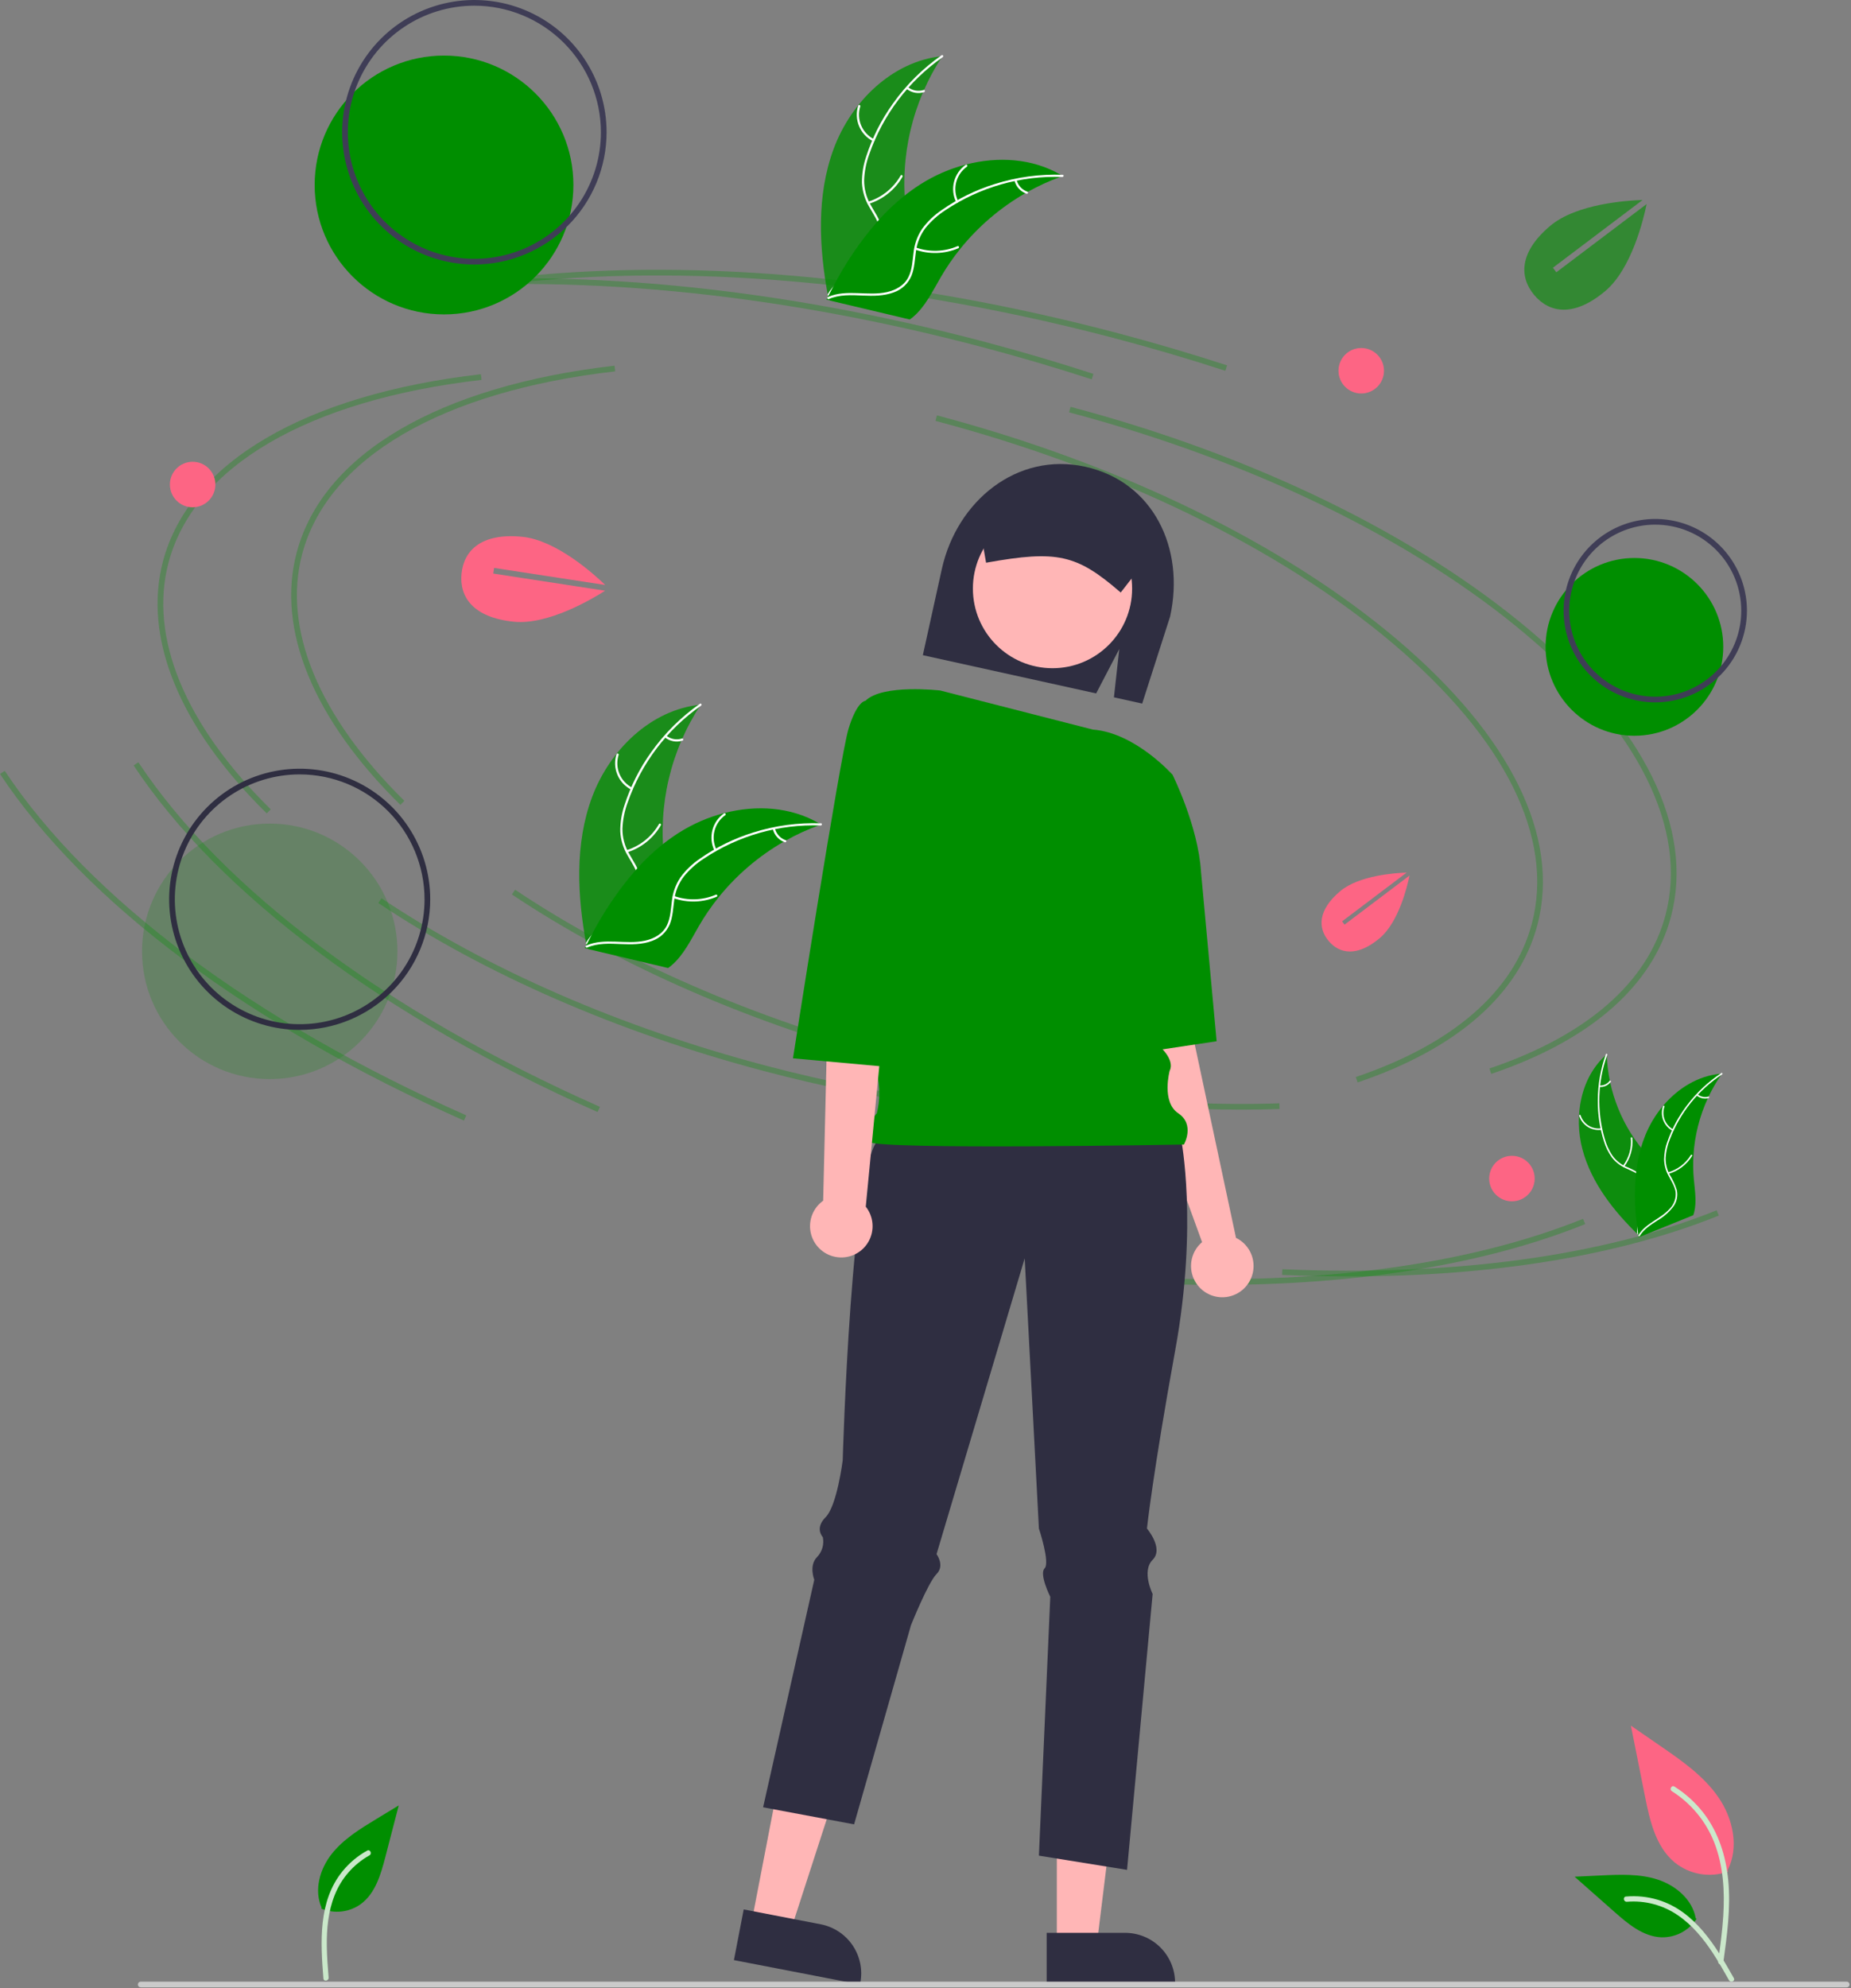<svg width="651" height="699" viewBox="0 0 651 699" fill="none" xmlns="http://www.w3.org/2000/svg">
<rect x="0" y="0" width="651" height="699" fill="#808080" stroke="none"/>
<g clip-path="url(#clip0_3410_1433)">
<path d="M140.808 282.963C110.142 252.775 97.191 221.281 104.338 194.284C113.51 159.639 154.256 135.685 216.128 128.564L216.357 130.551C155.345 137.573 115.221 160.989 106.271 194.796C99.316 221.069 112.079 251.875 142.211 281.538L140.808 282.963Z" fill="#008E00" fill-opacity="0.3"/>
<path d="M436.679 390.121C398.406 390.121 356.816 384.433 315.506 373.497C264.42 359.972 217.58 339.559 180.049 314.462L181.16 312.8C218.51 337.775 265.143 358.095 316.018 371.563C361.992 383.735 408.311 389.375 449.951 387.887L450.023 389.884C445.626 390.043 441.178 390.121 436.679 390.121Z" fill="#008E00" fill-opacity="0.3"/>
<path d="M524.479 377.544L523.839 375.649C558.068 364.076 579.478 345.433 585.752 321.734C593.728 291.606 576.4 256.645 536.962 223.291C497.322 189.767 440.161 161.95 376.006 144.967L376.518 143.033C440.953 160.092 498.393 188.052 538.253 221.764C578.314 255.645 595.87 291.33 587.686 322.245C581.231 346.624 559.375 365.746 524.479 377.544Z" fill="#008E00" fill-opacity="0.3"/>
<path d="M210.173 390.957C134.97 357.603 77.02 314.331 47 269.111L48.666 268.005C78.479 312.912 136.125 355.927 210.984 389.129L210.173 390.957Z" fill="#008E00" fill-opacity="0.3"/>
<path d="M474.581 448.739C466.824 448.739 458.935 448.566 450.913 448.219L450.999 446.221C510.863 448.813 563.683 441.649 603.757 425.5L604.505 427.355C569.547 441.441 524.99 448.739 474.581 448.739Z" fill="#008E00" fill-opacity="0.3"/>
<path d="M430.948 130.357C418.519 126.31 405.733 122.542 392.948 119.158C319.375 99.68 247.051 92.764 183.793 99.162L183.592 97.172C247.085 90.753 319.657 97.685 393.46 117.224C406.281 120.618 419.103 124.397 431.567 128.456L430.948 130.357Z" fill="#008E00" fill-opacity="0.3"/>
<path d="M93.808 285.963C63.142 255.775 50.191 224.281 57.338 197.284C66.51 162.639 107.256 138.685 169.128 131.564L169.357 133.551C108.345 140.573 68.221 163.989 59.271 197.796C52.316 224.069 65.079 254.875 95.211 284.538L93.808 285.963Z" fill="#008E00" fill-opacity="0.3"/>
<path d="M389.679 393.121C351.406 393.121 309.816 387.433 268.506 376.497C217.42 362.972 170.58 342.559 133.049 317.462L134.16 315.8C171.51 340.775 218.143 361.095 269.018 374.563C314.992 386.735 361.311 392.375 402.951 390.887L403.023 392.884C398.626 393.043 394.178 393.121 389.679 393.121Z" fill="#008E00" fill-opacity="0.3"/>
<path d="M477.479 380.544L476.839 378.649C511.068 367.076 532.478 348.433 538.752 324.734C546.728 294.606 529.4 259.645 489.962 226.291C450.322 192.767 393.161 164.95 329.006 147.967L329.518 146.033C393.953 163.092 451.393 191.052 491.253 224.764C531.314 258.645 548.87 294.33 540.686 325.245C534.231 349.624 512.375 368.746 477.479 380.544Z" fill="#008E00" fill-opacity="0.3"/>
<path d="M163.173 393.957C87.97 360.603 30.02 317.331 0 272.111L1.666 271.005C31.479 315.912 89.124 358.927 163.984 392.129L163.173 393.957Z" fill="#008E00" fill-opacity="0.3"/>
<path d="M427.581 451.739C419.824 451.739 411.935 451.566 403.913 451.219L403.999 449.221C463.863 451.813 516.683 444.649 556.757 428.5L557.505 430.355C522.547 444.441 477.99 451.739 427.581 451.739Z" fill="#008E00" fill-opacity="0.3"/>
<path d="M383.948 133.357C371.519 129.31 358.733 125.542 345.948 122.158C272.375 102.68 200.051 95.764 136.793 102.162L136.592 100.172C200.085 93.753 272.657 100.685 346.46 120.224C359.281 123.618 372.103 127.397 384.567 131.456L383.948 133.357Z" fill="#008E00" fill-opacity="0.3"/>
<path d="M396.385 313.382L413.385 311.382L419.385 363.382L434.704 435.19C436.834 436.228 438.573 437.926 439.66 440.032C440.747 442.138 441.126 444.538 440.738 446.876C440.351 449.214 439.219 451.365 437.511 453.008C435.803 454.65 433.609 455.697 431.258 455.993C428.907 456.289 426.523 455.817 424.461 454.648C422.399 453.479 420.77 451.676 419.816 449.506C418.862 447.337 418.635 444.917 419.167 442.608C419.699 440.298 420.963 438.223 422.771 436.69L407.385 394.382L396.385 313.382Z" fill="#FFB6B6"/>
<path d="M371.69 684.096H385.695L392.359 630.071H371.688L371.69 684.096Z" fill="#FFB6B6"/>
<path d="M368.117 697.67H413.279V697.099C413.279 692.437 411.427 687.967 408.131 684.67C404.834 681.374 400.364 679.522 395.702 679.521H368.117V697.67Z" fill="#2F2E41"/>
<path d="M264.199 676.457L277.951 679.112L294.739 627.332L274.439 623.413L264.199 676.457Z" fill="#FFB6B6"/>
<path d="M258.121 689.11L302.464 697.673L302.572 697.112C303.456 692.534 302.485 687.793 299.874 683.932C297.262 680.07 293.223 677.403 288.646 676.519L261.563 671.289L258.121 689.11Z" fill="#2F2E41"/>
<path d="M393.652 228.169L385.514 243.783L324.562 230.34L331.24 200.067C336.525 176.105 357.712 158.8 381.674 164.085C405.636 169.37 416.816 192.79 411.531 216.752L401.708 247.352L391.771 245.16L393.652 228.169Z" fill="#2F2E41"/>
<path d="M415.385 400.383C415.385 400.383 421.385 430.383 413.385 474.383C405.385 518.383 403.385 537.383 403.385 537.383C403.385 537.383 409.385 544.383 405.385 548.383C401.385 552.383 405.385 560.383 405.385 560.383L396.385 657.383L365.385 652.383L369.385 561.383C369.385 561.383 365.385 553.383 367.385 551.383C369.385 549.383 365.385 537.383 365.385 537.383L360.385 442.383L329.385 546.383C329.385 546.383 332.385 550.383 329.385 553.383C326.385 556.383 320.385 571.383 320.385 571.383L300.385 641.383L268.385 635.383L286.385 555.383C286.385 555.383 284.385 550.383 287.385 547.383C288.26 546.465 288.899 545.349 289.247 544.129C289.596 542.91 289.643 541.625 289.385 540.383C289.385 540.383 286.385 537.383 290.385 533.383C294.385 529.383 296.385 513.383 296.385 513.383C296.385 513.383 299.385 406.383 309.385 400.383C319.385 394.383 415.385 400.383 415.385 400.383Z" fill="#2F2E41"/>
<path d="M370.168 234.921C385.632 234.921 398.168 222.385 398.168 206.921C398.168 191.457 385.632 178.921 370.168 178.921C354.704 178.921 342.168 191.457 342.168 206.921C342.168 222.385 354.704 234.921 370.168 234.921Z" fill="#FFB6B6"/>
<path d="M330.708 242.763C330.708 242.763 310.384 240.382 304.384 246.382L310.384 367.382C310.384 367.382 306.384 370.382 308.384 377.382C309.545 381.976 309.545 386.788 308.384 391.382C308.384 391.382 302.384 398.382 305.384 401.382C308.384 404.382 416.384 402.382 416.384 402.382C416.384 402.382 420.384 395.382 414.384 391.382C408.384 387.382 411.384 376.382 411.384 376.382C411.384 376.382 413.384 373.382 408.384 368.382C403.384 363.382 399.384 322.382 399.384 322.382L412.384 272.382C412.384 272.382 399.298 257.611 384.341 256.497L330.708 242.763Z" fill="#008E00"/>
<path d="M396.89 273.069L412.383 272.381C412.383 272.381 421.383 290.381 422.383 306.381L427.89 366.069L392.383 371.381L396.89 273.069Z" fill="#008E00"/>
<path d="M394.157 208.31L404.557 194.928C405.17 192.111 404.644 189.165 403.092 186.735C401.54 184.305 399.089 182.588 396.275 181.959L356.983 173.292C354.166 172.679 351.22 173.206 348.79 174.757C346.359 176.309 344.642 178.76 344.013 181.574L343.991 181.674L346.805 197.833L347.299 197.745C371.684 193.397 378.63 194.927 393.758 207.971L394.157 208.31Z" fill="#2F2E41"/>
<path d="M289.509 422.123L291.384 343.383L293.384 287.383L317.384 290.383L304.495 424.228C305.85 425.93 306.671 427.995 306.852 430.163C307.034 432.331 306.568 434.504 305.515 436.408C304.462 438.311 302.867 439.86 300.934 440.857C299 441.855 296.814 442.256 294.653 442.011C292.491 441.767 290.45 440.886 288.789 439.482C287.127 438.077 285.92 436.211 285.319 434.12C284.718 432.029 284.75 429.807 285.412 427.735C286.074 425.662 287.335 423.833 289.037 422.477C289.191 422.354 289.348 422.237 289.509 422.123Z" fill="#FFB6B6"/>
<path d="M321.892 248.069L304.385 246.381C304.385 246.381 301.385 246.381 298.385 256.381C295.385 266.381 278.893 372.069 278.893 372.069L315.386 375.381L321.892 248.069Z" fill="#008E00"/>
<path d="M156.166 110.533C181.294 110.533 201.664 90.163 201.664 65.035C201.664 39.907 181.294 19.537 156.166 19.537C131.038 19.537 110.668 39.907 110.668 65.035C110.668 90.163 131.038 110.533 156.166 110.533Z" fill="#008E00"/>
<path d="M166.838 92.996C157.642 92.996 148.652 90.269 141.005 85.16C133.358 80.05 127.399 72.788 123.879 64.292C120.36 55.796 119.439 46.447 121.233 37.427C123.027 28.407 127.456 20.122 133.959 13.619C140.462 7.116 148.747 2.688 157.767 0.893C166.786 -0.901 176.136 0.02 184.632 3.539C193.128 7.059 200.39 13.019 205.5 20.665C210.609 28.312 213.336 37.302 213.336 46.498C213.322 58.826 208.419 70.645 199.702 79.362C190.985 88.079 179.166 92.982 166.838 92.996ZM166.838 2C158.037 2 149.434 4.61 142.116 9.499C134.799 14.389 129.095 21.338 125.727 29.469C122.359 37.6 121.478 46.547 123.195 55.179C124.912 63.811 129.15 71.74 135.373 77.963C141.596 84.186 149.525 88.424 158.157 90.141C166.789 91.858 175.736 90.977 183.867 87.609C191.998 84.241 198.947 78.537 203.837 71.22C208.726 63.902 211.336 55.299 211.336 46.498C211.323 34.701 206.63 23.39 198.288 15.048C189.946 6.706 178.635 2.013 166.838 2Z" fill="#3F3D56"/>
<path d="M574.83 258.664C592.086 258.664 606.074 244.676 606.074 227.42C606.074 210.164 592.086 196.176 574.83 196.176C557.574 196.176 543.586 210.164 543.586 227.42C543.586 244.676 557.574 258.664 574.83 258.664Z" fill="#008E00"/>
<path d="M582.159 246.935C575.782 246.935 569.548 245.044 564.245 241.501C558.943 237.958 554.81 232.922 552.369 227.03C549.929 221.138 549.29 214.655 550.535 208.4C551.779 202.146 554.85 196.4 559.359 191.891C563.869 187.381 569.614 184.311 575.869 183.066C582.123 181.822 588.607 182.461 594.498 184.901C600.39 187.342 605.426 191.475 608.969 196.777C612.512 202.08 614.403 208.314 614.403 214.691C614.394 223.24 610.993 231.435 604.949 237.48C598.904 243.525 590.708 246.925 582.159 246.935ZM582.159 184.447C576.177 184.447 570.33 186.221 565.356 189.544C560.383 192.867 556.506 197.591 554.217 203.117C551.928 208.643 551.329 214.724 552.496 220.591C553.663 226.458 556.544 231.847 560.773 236.077C565.003 240.306 570.392 243.187 576.259 244.354C582.126 245.521 588.207 244.922 593.733 242.633C599.26 240.344 603.983 236.467 607.306 231.494C610.63 226.52 612.403 220.673 612.403 214.691C612.394 206.672 609.205 198.985 603.535 193.315C597.865 187.645 590.178 184.456 582.159 184.447Z" fill="#3F3D56"/>
<path d="M649.502 698.685H49.502C49.237 698.685 48.982 698.58 48.795 698.392C48.607 698.204 48.502 697.95 48.502 697.685C48.502 697.42 48.607 697.165 48.795 696.978C48.982 696.79 49.237 696.685 49.502 696.685H649.502C649.767 696.685 650.022 696.79 650.209 696.978C650.397 697.165 650.502 697.42 650.502 697.685C650.502 697.95 650.397 698.204 650.209 698.392C650.022 698.58 649.767 698.685 649.502 698.685Z" fill="#CACACA"/>
<path d="M607.698 658.012C604.543 659.121 601.155 659.399 597.861 658.819C594.567 658.238 591.478 656.82 588.892 654.699C582.305 649.171 580.24 640.062 578.56 631.629L573.59 606.684L583.995 613.849C591.478 619.001 599.129 624.319 604.311 631.782C609.493 639.245 611.754 649.433 607.591 657.509" fill="#FD6584"/>
<path d="M606.091 689.948C607.401 680.406 608.748 670.742 607.829 661.098C607.013 652.533 604.4 644.168 599.08 637.309C596.256 633.675 592.82 630.562 588.927 628.109C587.912 627.468 586.977 629.077 587.988 629.715C594.725 633.973 599.935 640.261 602.869 647.671C606.109 655.912 606.629 664.895 606.069 673.649C605.731 678.943 605.016 684.202 604.295 689.455C604.238 689.693 604.274 689.943 604.394 690.155C604.515 690.368 604.712 690.526 604.945 690.599C605.182 690.663 605.436 690.631 605.65 690.509C605.864 690.387 606.022 690.186 606.089 689.949L606.091 689.948Z" fill="#CBE8CB"/>
<path d="M596.664 674.639C595.311 676.696 593.451 678.369 591.263 679.499C589.075 680.628 586.633 681.174 584.173 681.086C577.85 680.786 572.578 676.373 567.833 672.186L553.798 659.79L563.087 659.346C569.767 659.026 576.62 658.728 582.987 660.788C589.354 662.848 595.218 667.806 596.381 674.388" fill="#008E00"/>
<path d="M609.793 695.434C603.493 684.278 596.175 671.879 583.108 667.916C579.474 666.818 575.665 666.424 571.884 666.757C570.692 666.857 570.99 668.697 572.184 668.594C578.522 668.068 584.847 669.741 590.096 673.333C595.147 676.771 599.079 681.55 602.407 686.619C604.446 689.719 606.272 692.96 608.098 696.192C608.677 697.224 610.383 696.479 609.793 695.434Z" fill="#CBE8CB"/>
<path d="M112.999 671C115.271 671.948 117.749 672.295 120.194 672.008C122.64 671.721 124.97 670.809 126.96 669.359C132.034 665.575 133.936 658.969 135.53 652.844L140.236 634.723L132.287 639.549C126.57 643.019 120.722 646.604 116.595 651.873C112.469 657.141 110.381 664.523 113.101 670.637" fill="#008E00"/>
<path d="M113.744 695.581C112.728 682.809 111.862 668.438 120.479 657.846C122.877 654.903 125.816 652.446 129.136 650.608C130.181 650.024 130.962 651.716 129.915 652.298C124.366 655.406 120.058 660.331 117.715 666.243C115.45 671.918 114.863 678.079 114.938 684.142C114.982 687.853 115.28 691.561 115.574 695.261C115.67 696.441 113.838 696.777 113.744 695.581Z" fill="#CAE8CA"/>
<path d="M94.865 379.373C119.67 379.373 139.778 359.265 139.778 334.46C139.778 309.655 119.67 289.547 94.865 289.547C70.06 289.547 49.952 309.655 49.952 334.46C49.952 359.265 70.06 379.373 94.865 379.373Z" fill="#008E00" fill-opacity="0.2"/>
<path d="M105.4 362.076C96.319 362.076 87.442 359.383 79.892 354.338C72.342 349.293 66.457 342.122 62.982 333.733C59.507 325.343 58.598 316.112 60.37 307.205C62.141 298.299 66.514 290.118 72.935 283.697C79.356 277.276 87.537 272.904 96.443 271.132C105.349 269.361 114.581 270.27 122.97 273.745C131.36 277.22 138.531 283.105 143.575 290.655C148.62 298.206 151.313 307.082 151.313 316.163C151.299 328.336 146.458 340.006 137.85 348.613C129.243 357.22 117.573 362.062 105.4 362.076ZM105.4 272.25C96.715 272.25 88.225 274.826 81.003 279.651C73.782 284.476 68.154 291.334 64.83 299.358C61.506 307.382 60.637 316.212 62.331 324.73C64.025 333.248 68.208 341.073 74.349 347.214C80.49 353.355 88.315 357.538 96.833 359.232C105.351 360.926 114.181 360.057 122.205 356.733C130.229 353.409 137.087 347.781 141.912 340.56C146.737 333.338 149.313 324.848 149.313 316.163C149.3 304.521 144.669 293.359 136.437 285.126C128.204 276.894 117.042 272.263 105.4 272.25Z" fill="#2F2E41"/>
<path d="M67.751 178.343C72.169 178.343 75.751 174.761 75.751 170.343C75.751 165.924 72.169 162.343 67.751 162.343C63.333 162.343 59.751 165.924 59.751 170.343C59.751 174.761 63.333 178.343 67.751 178.343Z" fill="#FD6584"/>
<path d="M478.751 138.343C483.169 138.343 486.751 134.761 486.751 130.343C486.751 125.924 483.169 122.343 478.751 122.343C474.333 122.343 470.751 125.924 470.751 130.343C470.751 134.761 474.333 138.343 478.751 138.343Z" fill="#FD6584"/>
<path d="M531.751 422.343C536.169 422.343 539.751 418.761 539.751 414.343C539.751 409.924 536.169 406.343 531.751 406.343C527.333 406.343 523.751 409.924 523.751 414.343C523.751 418.761 527.333 422.343 531.751 422.343Z" fill="#FD6584"/>
<path d="M173.479 201.644L173.783 199.666L212.855 205.661C208.873 201.817 195.687 189.929 183.728 188.724C169.441 187.284 163.156 193.4 162.325 201.642C161.494 209.885 166.433 217.132 180.72 218.572C192.83 219.793 208.362 210.53 212.815 207.678L173.479 201.644Z" fill="#FD6584"/>
<path d="M547.368 95.728L546.162 94.132L577.707 70.308C572.175 70.481 554.46 71.642 545.256 79.372C534.261 88.608 534.26 97.378 539.588 103.721C544.916 110.065 553.555 111.58 564.55 102.345C573.871 94.516 578.063 76.924 579.125 71.744L547.368 95.728Z" fill="#008E00" fill-opacity="0.6"/>
<path d="M472.885 325.065L472.018 323.916L494.712 306.777C490.732 306.901 477.987 307.736 471.365 313.298C463.455 319.942 463.455 326.252 467.288 330.816C471.121 335.379 477.336 336.469 485.247 329.825C491.952 324.193 494.968 311.536 495.732 307.81L472.885 325.065Z" fill="#FD6584"/>
<path d="M293.23 52.252C299.379 35.72 313.906 21.435 331.462 19.736C320.908 35.752 316.358 54.985 318.618 74.033C319.517 81.375 321.281 89.449 317.322 95.698C314.86 99.587 310.519 101.981 306.045 103.061C301.571 104.141 296.909 104.058 292.306 103.968L291.276 104.476C288.04 87.138 287.081 68.784 293.23 52.252Z" fill="#008E00" fill-opacity="0.8"/>
<path d="M331.548 20.096C319.58 28.458 310.55 40.377 305.742 54.162C304.654 57.112 304.038 60.214 303.917 63.355C303.897 66.419 304.698 69.432 306.237 72.081C307.622 74.58 309.328 76.976 310.081 79.768C310.445 81.203 310.502 82.699 310.248 84.158C309.994 85.616 309.434 87.005 308.606 88.232C306.621 91.343 303.637 93.555 300.643 95.618C297.319 97.907 293.831 100.233 291.797 103.83C291.551 104.266 290.889 103.858 291.135 103.423C294.673 97.165 302.099 94.891 306.642 89.576C308.761 87.095 310.146 83.961 309.491 80.658C308.918 77.769 307.161 75.297 305.737 72.779C304.198 70.216 303.31 67.316 303.15 64.331C303.112 61.194 303.607 58.073 304.616 55.102C306.779 48.378 309.987 42.035 314.121 36.307C318.803 29.743 324.573 24.029 331.182 19.411C331.591 19.125 331.954 19.813 331.548 20.096Z" fill="white"/>
<path d="M307.029 49.633C304.825 48.512 303.092 46.644 302.139 44.364C301.185 42.083 301.073 39.538 301.823 37.182C301.976 36.706 302.723 36.922 302.57 37.399C301.868 39.591 301.972 41.962 302.864 44.084C303.757 46.206 305.378 47.939 307.436 48.97C307.883 49.195 307.473 49.856 307.029 49.633Z" fill="white"/>
<path d="M305.367 70.906C310.185 69.384 314.253 66.102 316.759 61.714C317.007 61.279 317.669 61.687 317.422 62.121C314.805 66.683 310.565 70.09 305.547 71.662C305.069 71.812 304.891 71.055 305.367 70.906Z" fill="white"/>
<path d="M319.335 30.626C320.097 31.237 320.999 31.65 321.96 31.826C322.921 32.003 323.911 31.938 324.84 31.637C325.316 31.482 325.494 32.239 325.02 32.393C323.992 32.721 322.899 32.791 321.837 32.598C320.775 32.406 319.776 31.956 318.928 31.288C318.842 31.232 318.782 31.145 318.758 31.046C318.734 30.947 318.749 30.842 318.8 30.753C318.854 30.666 318.941 30.604 319.041 30.58C319.141 30.556 319.247 30.573 319.335 30.626Z" fill="white"/>
<path d="M373.78 61.876C373.485 61.982 373.19 62.087 372.894 62.2C368.941 63.64 365.111 65.398 361.442 67.459C361.156 67.614 360.868 67.775 360.587 67.938C351.801 72.996 344.031 79.641 337.672 87.535C335.144 90.679 332.859 94.011 330.837 97.501C328.044 102.322 325.399 107.771 321.298 111.284C320.874 111.655 320.428 112 319.962 112.316L291.977 105.694C291.921 105.647 291.864 105.606 291.807 105.559L290.678 105.346C290.769 105.159 290.869 104.966 290.96 104.779C291.013 104.67 291.072 104.563 291.125 104.454C291.162 104.382 291.2 104.31 291.229 104.243C291.241 104.219 291.254 104.195 291.265 104.177C291.294 104.11 291.328 104.05 291.356 103.99C291.908 102.913 292.467 101.839 293.036 100.766C293.037 100.76 293.037 100.76 293.045 100.755C297.298 92.542 302.51 84.863 308.572 77.878C308.755 77.672 308.94 77.46 309.137 77.257C311.905 74.185 314.92 71.345 318.152 68.764C319.925 67.357 321.769 66.04 323.676 64.82C328.61 61.675 334.008 59.325 339.671 57.857C350.962 54.933 363.062 55.652 373.023 61.428C373.278 61.576 373.526 61.722 373.78 61.876Z" fill="#008E00"/>
<path d="M373.632 62.217C359.042 61.687 344.656 65.768 332.517 73.879C329.873 75.579 327.514 77.685 325.525 80.12C323.665 82.554 322.491 85.442 322.124 88.484C321.725 91.313 321.645 94.254 320.565 96.936C319.992 98.302 319.137 99.53 318.056 100.542C316.975 101.553 315.692 102.325 314.292 102.806C310.834 104.095 307.119 104.065 303.487 103.909C299.455 103.736 295.269 103.493 291.48 105.141C291.021 105.34 290.738 104.616 291.196 104.417C297.789 101.55 305.087 104.206 311.914 102.696C315.1 101.992 318.093 100.323 319.559 97.292C320.84 94.64 320.925 91.609 321.305 88.74C321.619 85.768 322.656 82.918 324.326 80.438C326.184 77.91 328.458 75.717 331.052 73.952C336.828 69.885 343.208 66.752 349.958 64.668C357.648 62.245 365.695 61.157 373.752 61.448C374.251 61.467 374.127 62.235 373.632 62.217Z" fill="white"/>
<path d="M336.272 71.037C335.188 68.816 334.928 66.281 335.54 63.886C336.152 61.491 337.595 59.392 339.612 57.962C340.021 57.675 340.487 58.297 340.078 58.585C338.197 59.912 336.853 61.868 336.288 64.1C335.723 66.331 335.974 68.691 336.996 70.754C337.218 71.202 336.493 71.483 336.272 71.037Z" fill="white"/>
<path d="M322.138 87.023C326.901 88.709 332.126 88.537 336.768 86.543C337.228 86.345 337.511 87.069 337.052 87.267C332.217 89.333 326.78 89.501 321.827 87.735C321.355 87.567 321.668 86.855 322.138 87.023Z" fill="white"/>
<path d="M357.542 63.271C357.782 64.218 358.254 65.09 358.915 65.809C359.576 66.529 360.406 67.073 361.329 67.393C361.803 67.555 361.488 68.266 361.018 68.105C359.999 67.747 359.084 67.145 358.352 66.352C357.62 65.559 357.093 64.598 356.818 63.554C356.784 63.458 356.788 63.352 356.829 63.259C356.869 63.165 356.944 63.091 357.038 63.051C357.134 63.014 357.241 63.016 357.335 63.057C357.43 63.098 357.504 63.175 357.542 63.271Z" fill="white"/>
<path d="M208.23 280.252C214.379 263.72 228.906 249.435 246.462 247.736C235.908 263.752 231.358 282.985 233.618 302.033C234.517 309.375 236.281 317.449 232.323 323.698C229.86 327.587 225.519 329.981 221.045 331.061C216.571 332.141 211.909 332.058 207.307 331.968L206.276 332.476C203.04 315.138 202.081 296.784 208.23 280.252Z" fill="#008E00" fill-opacity="0.8"/>
<path d="M246.548 248.096C234.58 256.458 225.55 268.377 220.742 282.162C219.654 285.112 219.038 288.214 218.917 291.355C218.897 294.419 219.698 297.432 221.237 300.081C222.622 302.58 224.328 304.976 225.081 307.768C225.445 309.203 225.502 310.699 225.248 312.158C224.994 313.616 224.434 315.005 223.606 316.232C221.621 319.343 218.637 321.555 215.643 323.618C212.319 325.907 208.831 328.233 206.797 331.83C206.551 332.266 205.889 331.858 206.135 331.423C209.673 325.165 217.099 322.892 221.642 317.576C223.761 315.095 225.146 311.961 224.491 308.658C223.918 305.77 222.161 303.297 220.737 300.779C219.198 298.217 218.31 295.316 218.15 292.331C218.112 289.194 218.607 286.073 219.616 283.102C221.779 276.378 224.987 270.035 229.121 264.307C233.803 257.743 239.573 252.029 246.182 247.411C246.591 247.125 246.954 247.813 246.548 248.096Z" fill="white"/>
<path d="M222.029 277.632C219.825 276.512 218.092 274.644 217.139 272.364C216.185 270.083 216.073 267.538 216.823 265.182C216.976 264.706 217.723 264.922 217.57 265.399C216.868 267.591 216.972 269.962 217.864 272.084C218.757 274.206 220.378 275.939 222.436 276.97C222.883 277.195 222.473 277.856 222.029 277.632Z" fill="white"/>
<path d="M220.367 298.906C225.185 297.384 229.253 294.102 231.759 289.714C232.007 289.279 232.669 289.687 232.422 290.121C229.805 294.683 225.565 298.09 220.547 299.662C220.069 299.812 219.891 299.055 220.367 298.906Z" fill="white"/>
<path d="M234.335 258.626C235.097 259.237 235.999 259.65 236.96 259.826C237.921 260.003 238.91 259.938 239.84 259.637C240.316 259.482 240.494 260.239 240.02 260.393C238.992 260.721 237.899 260.791 236.837 260.598C235.775 260.406 234.776 259.956 233.928 259.288C233.842 259.232 233.782 259.145 233.758 259.046C233.734 258.947 233.749 258.842 233.8 258.753C233.854 258.666 233.941 258.604 234.041 258.58C234.141 258.556 234.247 258.572 234.335 258.626Z" fill="white"/>
<path d="M288.78 289.876C288.485 289.982 288.19 290.088 287.894 290.199C283.941 291.64 280.111 293.398 276.442 295.459C276.156 295.614 275.868 295.775 275.587 295.937C266.801 300.996 259.031 307.641 252.672 315.535C250.144 318.679 247.859 322.011 245.837 325.501C243.044 330.322 240.399 335.771 236.298 339.284C235.874 339.655 235.428 340 234.962 340.316L206.977 333.694C206.921 333.647 206.863 333.606 206.807 333.559L205.678 333.346C205.769 333.159 205.869 332.966 205.96 332.779C206.013 332.67 206.072 332.563 206.125 332.454C206.162 332.382 206.199 332.31 206.229 332.243C206.241 332.219 206.254 332.195 206.264 332.177C206.294 332.11 206.328 332.05 206.356 331.99C206.908 330.913 207.467 329.839 208.036 328.766C208.037 328.76 208.037 328.76 208.045 328.755C212.298 320.542 217.51 312.863 223.572 305.878C223.755 305.672 223.94 305.46 224.137 305.257C226.905 302.185 229.92 299.345 233.151 296.764C234.925 295.357 236.769 294.041 238.676 292.82C243.61 289.675 249.008 287.325 254.671 285.857C265.962 282.933 278.062 283.652 288.023 289.428C288.278 289.576 288.526 289.722 288.78 289.876Z" fill="#008E00"/>
<path d="M288.632 290.217C274.042 289.687 259.656 293.768 247.517 301.879C244.873 303.579 242.514 305.685 240.525 308.12C238.665 310.554 237.491 313.442 237.124 316.484C236.725 319.313 236.645 322.254 235.565 324.937C234.992 326.302 234.137 327.53 233.056 328.542C231.975 329.553 230.692 330.325 229.292 330.806C225.834 332.095 222.119 332.065 218.487 331.909C214.455 331.736 210.269 331.493 206.48 333.141C206.021 333.34 205.738 332.616 206.196 332.417C212.789 329.55 220.087 332.206 226.914 330.696C230.1 329.992 233.093 328.323 234.559 325.292C235.84 322.64 235.925 319.609 236.304 316.74C236.619 313.768 237.656 310.918 239.326 308.438C241.184 305.91 243.458 303.717 246.052 301.952C251.828 297.885 258.208 294.752 264.958 292.667C272.648 290.245 280.695 289.157 288.752 289.448C289.251 289.467 289.127 290.235 288.632 290.217Z" fill="white"/>
<path d="M251.272 299.037C250.188 296.816 249.928 294.281 250.54 291.886C251.152 289.491 252.595 287.392 254.612 285.962C255.021 285.675 255.487 286.297 255.078 286.585C253.197 287.912 251.853 289.868 251.288 292.1C250.723 294.331 250.974 296.691 251.996 298.754C252.218 299.202 251.493 299.483 251.272 299.037Z" fill="white"/>
<path d="M237.138 315.023C241.901 316.709 247.126 316.537 251.768 314.543C252.228 314.345 252.511 315.069 252.052 315.267C247.217 317.333 241.78 317.501 236.827 315.735C236.355 315.567 236.668 314.855 237.138 315.023Z" fill="white"/>
<path d="M272.542 291.271C272.782 292.218 273.254 293.09 273.915 293.809C274.576 294.529 275.406 295.073 276.329 295.393C276.803 295.555 276.488 296.267 276.018 296.105C274.999 295.747 274.084 295.145 273.352 294.352C272.62 293.559 272.093 292.598 271.818 291.554C271.784 291.458 271.788 291.353 271.829 291.259C271.869 291.165 271.944 291.091 272.038 291.051C272.134 291.014 272.241 291.016 272.335 291.057C272.43 291.098 272.504 291.175 272.542 291.271Z" fill="white"/>
<path d="M556.575 404.167C553.437 392.436 555.898 378.628 565.075 370.676C565.534 383.873 570.646 396.483 579.507 406.274C582.938 410.037 587.146 413.866 587.415 418.952C587.431 422.156 586.215 425.245 584.02 427.579C581.835 429.88 579.365 431.891 576.669 433.564L576.294 434.261C567.566 425.818 559.712 415.898 556.575 404.167Z" fill="#008E00" fill-opacity="0.9"/>
<path d="M565.267 370.845C561.881 380.308 561.564 390.598 564.359 400.252C564.924 402.341 565.815 404.328 566.998 406.14C568.209 407.867 569.859 409.239 571.779 410.113C573.626 410.826 575.379 411.761 577.001 412.896C577.777 413.556 578.405 414.373 578.844 415.293C579.283 416.213 579.522 417.216 579.546 418.235C579.533 420.752 579.014 423.241 578.02 425.554C577.067 428.165 576.036 430.86 576.328 433.69C576.364 434.033 575.83 434.068 575.794 433.726C575.286 428.802 578.548 424.567 578.979 419.772C579.143 418.667 579.052 417.539 578.714 416.475C578.375 415.41 577.797 414.437 577.024 413.631C575.551 412.238 573.58 411.55 571.776 410.704C569.891 409.879 568.237 408.605 566.958 406.993C565.686 405.248 564.72 403.299 564.102 401.229C562.636 396.592 561.908 391.753 561.946 386.89C561.958 381.34 562.919 375.832 564.788 370.606C564.904 370.282 565.382 370.523 565.267 370.845Z" fill="white"/>
<path d="M563.276 397.197C561.593 397.446 559.876 397.088 558.431 396.188C556.987 395.288 555.91 393.904 555.392 392.283C555.288 391.955 555.794 391.778 555.897 392.107C556.377 393.617 557.381 394.907 558.727 395.742C560.074 396.577 561.675 396.904 563.241 396.663C563.581 396.611 563.615 397.145 563.276 397.197Z" fill="white"/>
<path d="M570.823 409.8C572.921 407.026 573.896 403.562 573.554 400.1C573.52 399.757 574.054 399.722 574.088 400.065C574.437 403.668 573.415 407.27 571.225 410.153C571.016 410.428 570.615 410.074 570.823 409.8Z" fill="white"/>
<path d="M562.608 381.623C563.28 381.662 563.95 381.534 564.56 381.25C565.17 380.966 565.699 380.535 566.102 379.996C566.307 379.719 566.708 380.073 566.504 380.349C566.057 380.942 565.472 381.418 564.799 381.733C564.126 382.048 563.386 382.194 562.644 382.157C562.573 382.159 562.505 382.135 562.452 382.089C562.399 382.042 562.366 381.978 562.359 381.908C562.355 381.837 562.378 381.767 562.425 381.714C562.472 381.661 562.538 381.628 562.608 381.623Z" fill="white"/>
<path d="M605.625 377.464C605.502 377.641 605.379 377.817 605.257 377.998C603.612 380.382 602.163 382.896 600.925 385.515C600.826 385.716 600.729 385.921 600.636 386.124C597.72 392.465 596.007 399.293 595.584 406.259C595.418 409.031 595.464 411.812 595.72 414.577C596.073 418.396 596.761 422.509 595.859 426.116C595.769 426.493 595.656 426.864 595.52 427.228L577.173 434.665C577.122 434.661 577.074 434.661 577.023 434.657L576.304 434.987C576.281 434.846 576.26 434.698 576.237 434.556C576.223 434.474 576.214 434.391 576.2 434.308C576.192 434.253 576.184 434.198 576.174 434.148C576.171 434.13 576.169 434.111 576.168 434.097C576.157 434.048 576.153 434.001 576.145 433.955C576.025 433.132 575.911 432.305 575.803 431.477C575.801 431.473 575.801 431.473 575.803 431.467C574.917 425.162 574.782 418.774 575.401 412.437C575.422 412.248 575.441 412.055 575.47 411.863C575.8 409.035 576.36 406.239 577.145 403.503C577.58 402.006 578.09 400.532 578.674 399.086C580.19 395.354 582.283 391.884 584.878 388.803C590.05 382.661 597.129 378.242 605.022 377.514C605.224 377.495 605.422 377.478 605.625 377.464Z" fill="#008E00"/>
<path d="M605.678 377.713C597.277 383.231 590.828 391.256 587.248 400.648C586.441 402.656 585.956 404.778 585.81 406.938C585.736 409.045 586.228 411.135 587.235 412.988C588.28 414.669 589.118 416.471 589.729 418.354C589.951 419.349 589.961 420.379 589.757 421.378C589.554 422.377 589.141 423.321 588.547 424.149C587.021 426.151 585.108 427.826 582.922 429.075C580.589 430.585 578.143 432.117 576.672 434.552C576.494 434.847 576.047 434.553 576.225 434.259C578.783 430.022 583.938 428.604 587.169 425.035C587.965 424.252 588.571 423.297 588.942 422.243C589.312 421.189 589.436 420.064 589.305 418.955C588.968 416.956 587.807 415.22 586.877 413.459C585.868 411.665 585.315 409.652 585.264 407.594C585.299 405.435 585.702 403.297 586.454 401.272C588.076 396.687 590.408 392.386 593.366 388.525C596.717 384.101 600.8 380.282 605.439 377.234C605.726 377.046 605.963 377.526 605.678 377.713Z" fill="white"/>
<path d="M588.223 397.556C586.728 396.741 585.572 395.422 584.961 393.834C584.35 392.245 584.323 390.492 584.886 388.885C585.001 388.561 585.51 388.724 585.395 389.049C584.869 390.544 584.894 392.178 585.466 393.655C586.038 395.133 587.12 396.358 588.516 397.108C588.819 397.271 588.524 397.718 588.223 397.556Z" fill="white"/>
<path d="M586.66 412.163C590.006 411.211 592.87 409.032 594.681 406.062C594.861 405.767 595.308 406.061 595.129 406.355C593.239 409.442 590.254 411.703 586.77 412.687C586.437 412.78 586.33 412.256 586.66 412.163Z" fill="white"/>
<path d="M597.066 384.719C597.579 385.154 598.191 385.456 598.849 385.596C599.507 385.737 600.189 385.712 600.835 385.523C601.166 385.425 601.273 385.95 600.944 386.047C600.23 386.252 599.476 386.279 598.749 386.125C598.022 385.972 597.343 385.643 596.773 385.166C596.715 385.126 596.675 385.065 596.661 384.997C596.647 384.928 596.659 384.856 596.696 384.796C596.735 384.737 596.796 384.696 596.865 384.681C596.935 384.667 597.007 384.68 597.066 384.719Z" fill="white"/>
</g>
<defs>
<clipPath id="clip0_3410_1433">
<rect width="650.502" height="698.685" fill="white"/>
</clipPath>
</defs>
</svg>
